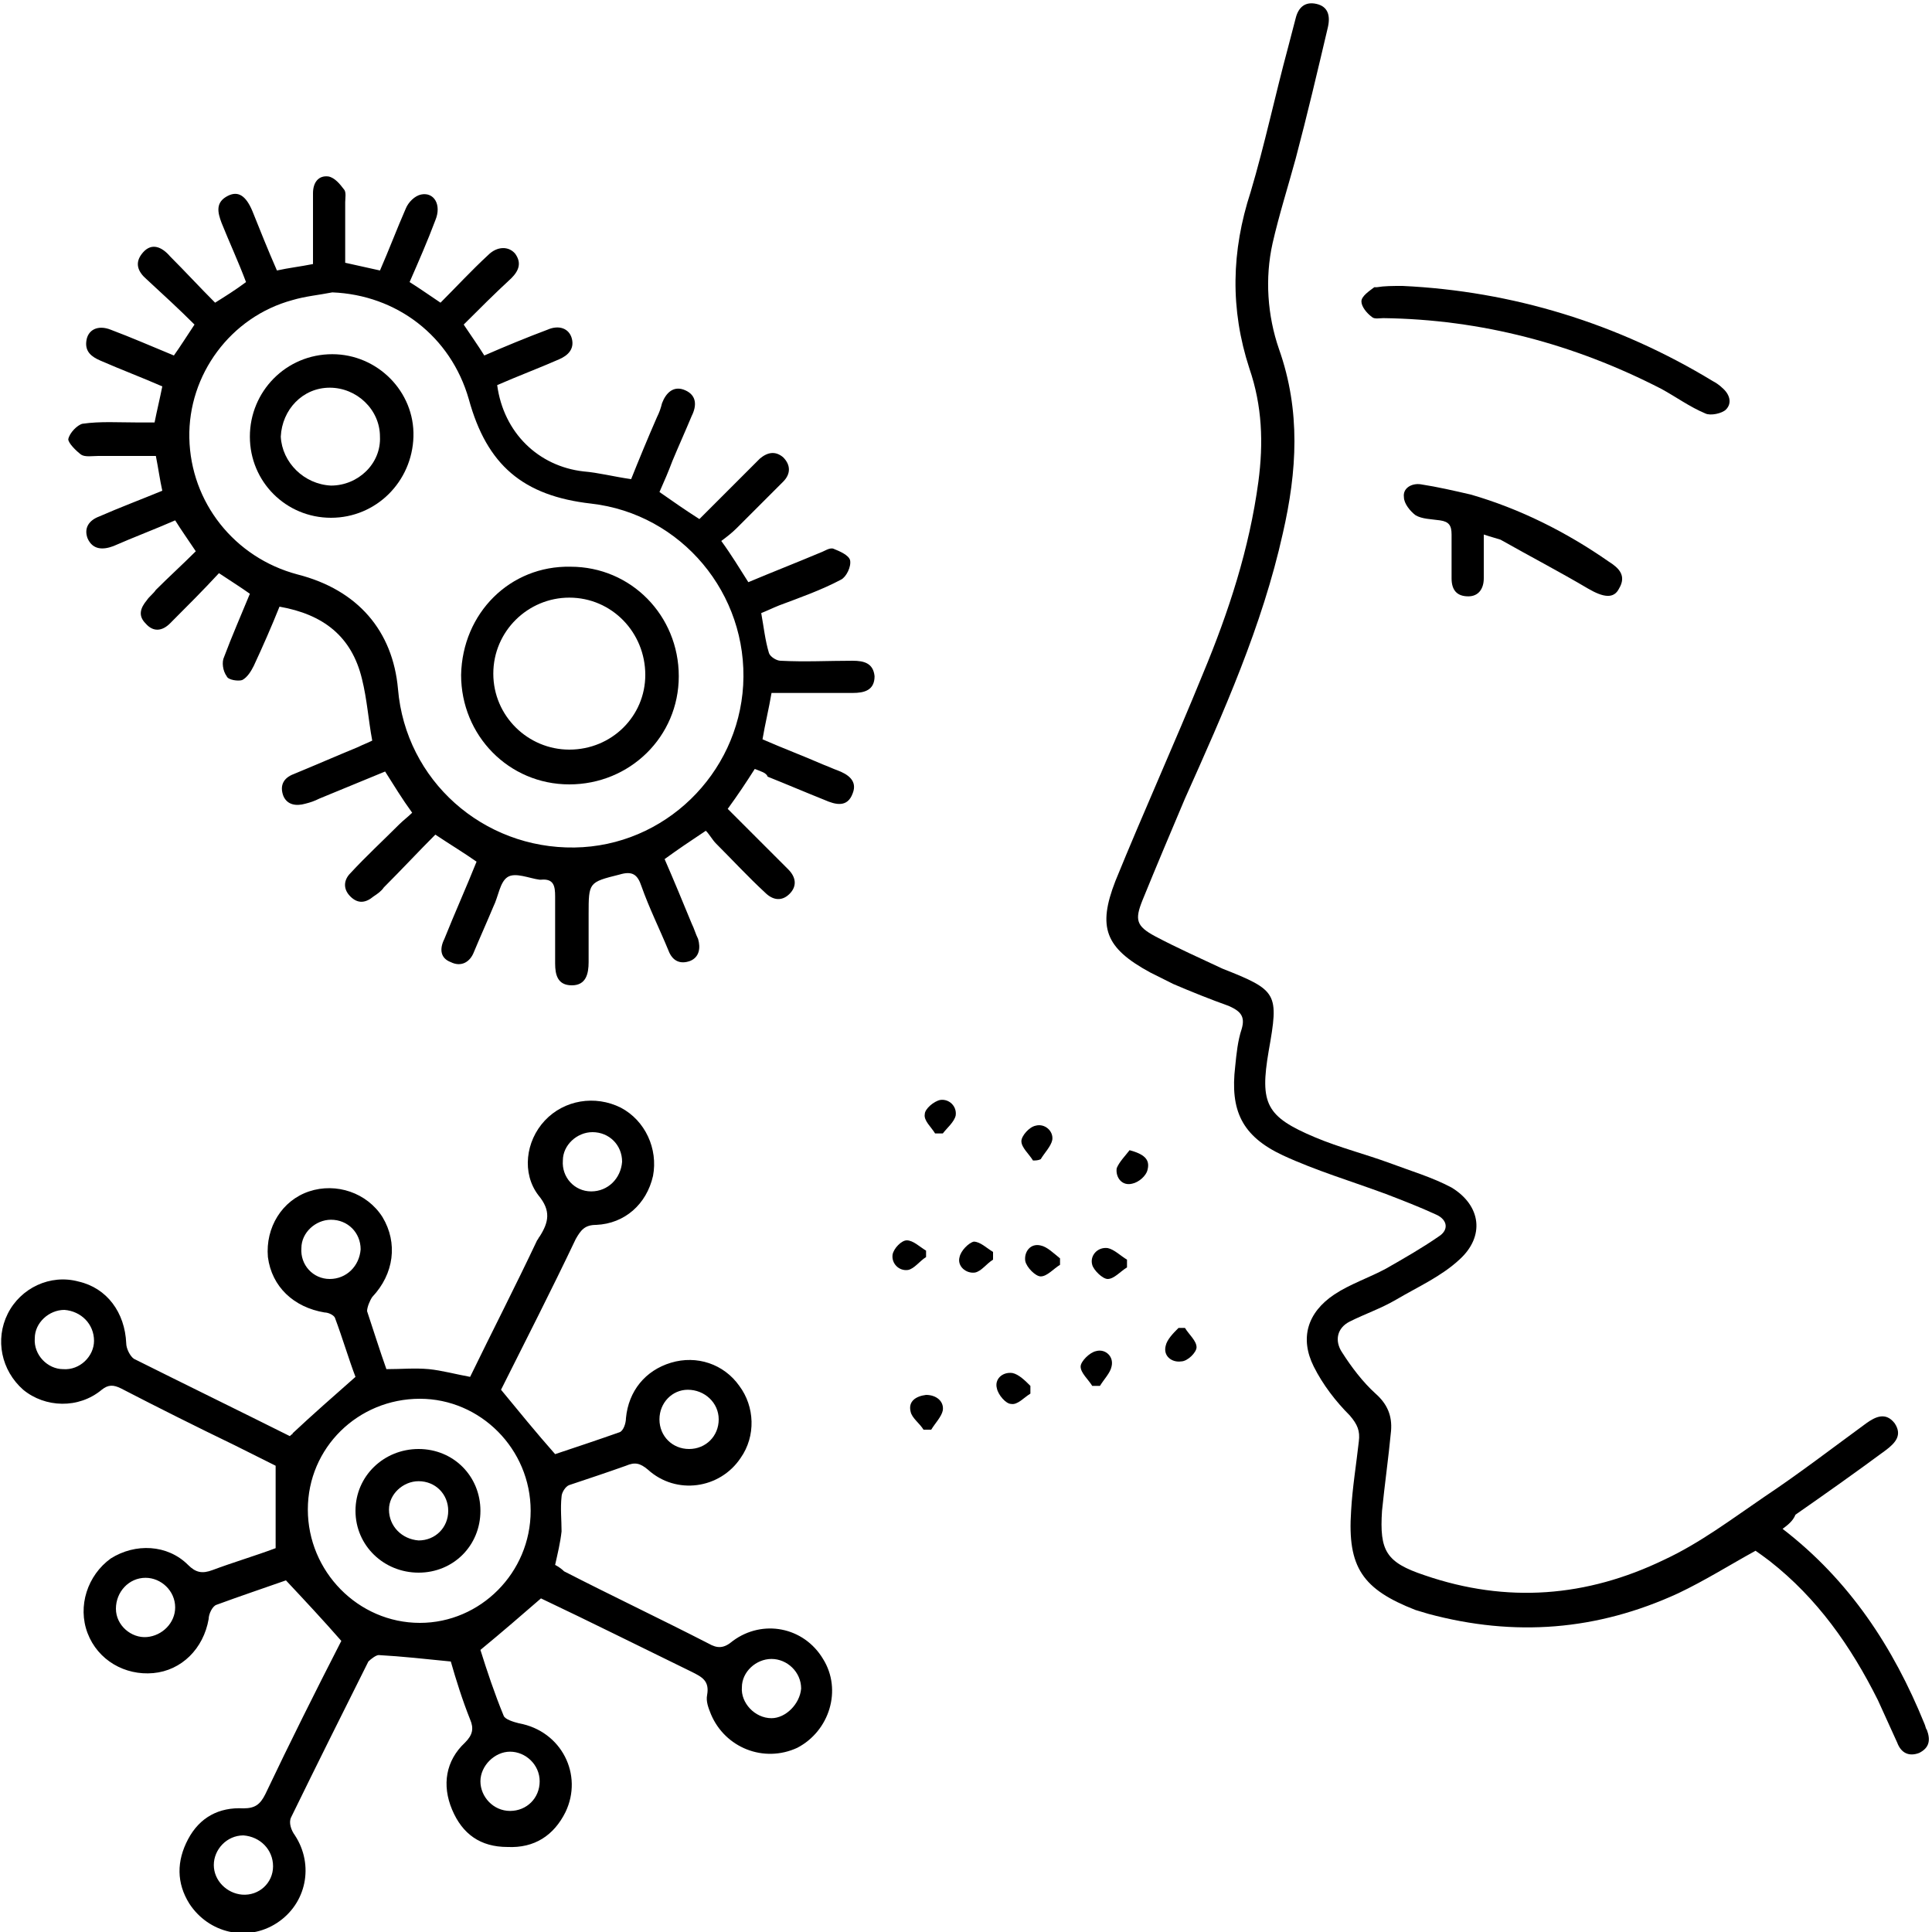 <?xml version="1.0" encoding="utf-8"?>
<!-- Generator: Adobe Illustrator 24.3.0, SVG Export Plug-In . SVG Version: 6.00 Build 0)  -->
<svg version="1.1" id="Layer_1" xmlns="http://www.w3.org/2000/svg" xmlns:xlink="http://www.w3.org/1999/xlink" x="0px" y="0px"
	 viewBox="0 0 150 150" style="enable-background:new 0 0 150 150;" xml:space="preserve">
<style type="text/css">
	.st0{fill:#005BAB;}
</style>
<g>
	<path className="st0" d="M22.7,111.3c1.6-1.5,3.2-2.9,4.9-4.4c-0.5-1.3-1-3-1.6-4.6c-0.1-0.2-0.5-0.4-0.8-0.4c-2.4-0.4-4.1-2-4.4-4.3
		c-0.2-2.3,1.1-4.4,3.2-5.1c2.1-0.7,4.5,0.1,5.7,2c1.2,2,0.9,4.4-0.8,6.2c-0.2,0.3-0.4,0.8-0.4,1.1c0.5,1.5,1,3.1,1.5,4.5
		c1.2,0,2.2-0.1,3.3,0c1,0.1,2.1,0.4,3.2,0.6c1.7-3.5,3.5-7,5.2-10.6c0.1-0.1,0.1-0.2,0.2-0.3c0.7-1.1,0.9-2-0.1-3.2
		c-1.3-1.7-1-4.2,0.5-5.8c1.5-1.6,3.9-2,5.9-1c1.9,1,2.9,3.2,2.5,5.3c-0.5,2.2-2.2,3.7-4.4,3.8c-0.9,0-1.2,0.4-1.6,1.1
		c-1.9,4-3.9,7.9-5.8,11.7c1.4,1.7,2.7,3.3,4.2,5c1.5-0.5,3.3-1.1,5-1.7c0.3-0.1,0.5-0.7,0.5-1.1c0.2-2.1,1.5-3.7,3.5-4.3
		c2-0.6,4.1,0.1,5.3,1.8c1.2,1.6,1.3,3.9,0.1,5.6c-1.6,2.4-5,2.9-7.2,0.9c-0.6-0.5-1-0.6-1.7-0.3c-1.4,0.5-2.9,1-4.4,1.5
		c-0.3,0.1-0.6,0.6-0.6,0.9c-0.1,0.9,0,1.8,0,2.7c-0.1,0.9-0.3,1.7-0.5,2.6c0.2,0.1,0.5,0.3,0.7,0.5c3.7,1.9,7.5,3.7,11.2,5.6
		c0.7,0.4,1.2,0.4,1.9-0.2c2.3-1.7,5.5-1.1,7,1.4c1.5,2.4,0.5,5.6-2,6.9c-2.6,1.2-5.6,0-6.7-2.6c-0.2-0.5-0.4-1-0.3-1.5
		c0.2-1.1-0.4-1.4-1.2-1.8c-3.9-1.9-7.9-3.9-11.7-5.7c-1.5,1.3-3,2.6-4.7,4c0.5,1.6,1.1,3.4,1.8,5.1c0.1,0.3,0.8,0.5,1.2,0.6
		c3.3,0.6,5,4,3.6,6.9c-0.9,1.8-2.4,2.8-4.5,2.7c-2.1,0-3.5-1-4.3-2.9c-0.8-1.9-0.5-3.8,1-5.2c0.6-0.6,0.7-1.1,0.4-1.8
		c-0.6-1.5-1.1-3.1-1.5-4.5c-2-0.2-3.8-0.4-5.6-0.5c-0.2,0-0.6,0.3-0.8,0.5c-2,4-4,8-6,12.1c-0.2,0.4,0,1,0.3,1.4
		c1.5,2.3,0.9,5.3-1.4,6.8c-2.3,1.5-5.3,0.8-6.8-1.5c-1-1.6-1-3.3-0.1-5c0.9-1.7,2.4-2.5,4.3-2.4c0.9,0,1.3-0.3,1.7-1.1
		c1.9-4,3.9-8,5.9-11.9c-1.4-1.6-2.8-3.1-4.3-4.7c-1.7,0.6-3.5,1.2-5.4,1.9c-0.3,0.1-0.6,0.7-0.6,1.1c-0.4,2.3-2.1,4-4.3,4.2
		c-2.2,0.2-4.3-1-5.1-3.1c-0.8-2.1,0-4.5,1.8-5.8c1.9-1.2,4.4-1.1,6,0.5c0.6,0.6,1.1,0.7,1.9,0.4c1.6-0.6,3.3-1.1,4.9-1.7
		c0-2.1,0-4.1,0-6.4c-0.8-0.4-2-1-3.2-1.6c-2.9-1.4-5.9-2.9-8.8-4.4c-0.6-0.3-1-0.3-1.5,0.1c-1.8,1.5-4.4,1.4-6.1,0
		c-1.7-1.5-2.2-3.9-1.2-5.9c1-2,3.3-3.1,5.5-2.5c2.2,0.5,3.6,2.4,3.7,4.8c0,0.4,0.3,1,0.6,1.2c4,2,8.1,4,12.1,6
		C22.7,111.3,22.8,111.3,22.7,111.3z M41.2,117.3c0-4.8-3.9-8.7-8.6-8.7c-4.8,0-8.7,3.8-8.7,8.6c0,4.8,3.9,8.8,8.7,8.8
		C37.3,126,41.2,122.1,41.2,117.3z M62.2,131.1c0-1.3-1.1-2.3-2.3-2.3c-1.2,0-2.3,1-2.3,2.2c-0.1,1.2,1,2.4,2.3,2.4
		C61,133.4,62.1,132.3,62.2,131.1z M21.2,144.9c0-1.3-1-2.3-2.3-2.4c-1.3,0-2.3,1.1-2.3,2.3c0,1.2,1,2.2,2.2,2.3
		C20.1,147.2,21.2,146.2,21.2,144.9z M39.6,140.6c1.3,0,2.3-1,2.3-2.3c0-1.3-1.1-2.3-2.3-2.3c-1.2,0-2.3,1.1-2.3,2.3
		C37.3,139.5,38.3,140.6,39.6,140.6z M48.3,90.2c0-1.3-1-2.3-2.3-2.3c-1.2,0-2.3,1-2.3,2.2c-0.1,1.3,0.9,2.4,2.2,2.4
		C47.2,92.5,48.2,91.5,48.3,90.2z M25.6,99.3c1.3,0,2.3-1,2.4-2.3c0-1.3-1-2.3-2.3-2.3c-1.2,0-2.3,1-2.3,2.2
		C23.3,98.2,24.3,99.3,25.6,99.3z M55.8,110.2c0-1.3-1.1-2.3-2.4-2.3c-1.2,0-2.2,1-2.2,2.3c0,1.3,1,2.3,2.3,2.3
		C54.8,112.5,55.8,111.5,55.8,110.2z M7.3,104.1c0-1.3-1-2.3-2.3-2.4c-1.2,0-2.3,1-2.3,2.2c-0.1,1.3,1,2.4,2.2,2.4
		C6.2,106.4,7.3,105.3,7.3,104.1z M11.3,122.5c-1.3,0-2.3,1.1-2.3,2.4c0,1.3,1.2,2.3,2.4,2.2c1.2-0.1,2.2-1.1,2.2-2.3
		C13.6,123.5,12.5,122.5,11.3,122.5z"/>
	<path className="st0" d="M58.6,59.7c-0.7,1.1-1.3,2-2.1,3.1c1.2,1.2,2.4,2.4,3.6,3.6c0.4,0.4,0.7,0.7,1.1,1.1c0.6,0.6,0.7,1.3,0.1,1.9
		c-0.6,0.6-1.3,0.5-1.9-0.1c-1.3-1.2-2.5-2.5-3.8-3.8c-0.3-0.3-0.5-0.7-0.8-1c-1.2,0.8-2.1,1.4-3.2,2.2c0.7,1.6,1.4,3.3,2.1,5
		c0.2,0.4,0.3,0.8,0.5,1.2c0.2,0.7,0.1,1.4-0.6,1.7c-0.8,0.3-1.4,0-1.7-0.8c-0.7-1.7-1.5-3.3-2.1-5c-0.3-0.9-0.7-1.2-1.7-0.9
		c-2.4,0.6-2.4,0.6-2.4,3.1c0,1.2,0,2.4,0,3.7c0,0.9-0.2,1.8-1.3,1.8c-1.1,0-1.3-0.8-1.3-1.7c0-1.7,0-3.5,0-5.2
		c0-0.8-0.1-1.4-1.1-1.3c0,0-0.1,0-0.1,0c-0.8-0.1-1.9-0.6-2.5-0.2c-0.6,0.4-0.7,1.5-1.1,2.3c-0.5,1.2-1,2.3-1.5,3.5
		c-0.3,0.8-1,1.2-1.8,0.8c-0.8-0.3-0.9-1-0.5-1.8c0.8-2,1.7-4,2.5-6c-1-0.7-2-1.3-3.2-2.1c-1.3,1.3-2.6,2.7-4,4.1
		c-0.2,0.3-0.5,0.5-0.8,0.7c-0.6,0.5-1.2,0.6-1.8,0c-0.6-0.6-0.5-1.3,0-1.8c1.2-1.3,2.5-2.5,3.8-3.8c0.3-0.3,0.7-0.6,1-0.9
		c-0.8-1.1-1.4-2.1-2.1-3.2c-1.7,0.7-3.4,1.4-5.1,2.1c-0.4,0.2-0.7,0.3-1.1,0.4c-0.7,0.2-1.4,0.1-1.7-0.6c-0.3-0.8,0-1.4,0.8-1.7
		c1.7-0.7,3.3-1.4,5-2.1c0.4-0.2,0.7-0.3,1.1-0.5c-0.3-1.6-0.4-3.2-0.8-4.8c-0.8-3.3-3-5-6.4-5.6c-0.6,1.5-1.3,3.1-2,4.6
		c-0.2,0.4-0.5,0.9-0.9,1.1c-0.3,0.1-1.1,0-1.2-0.3c-0.3-0.4-0.4-1.1-0.2-1.5c0.6-1.6,1.3-3.2,2-4.9c-0.7-0.5-1.5-1-2.4-1.6
		c-1.2,1.3-2.5,2.6-3.8,3.9c-0.6,0.6-1.3,0.7-1.9,0c-0.6-0.6-0.4-1.2,0.1-1.8c0.2-0.3,0.5-0.5,0.7-0.8c1-1,2.1-2,3.1-3
		c-0.6-0.9-1.1-1.6-1.6-2.4c-1.6,0.7-3.2,1.3-4.8,2c-0.8,0.3-1.6,0.3-2-0.6c-0.3-0.8,0.1-1.4,0.9-1.7c1.6-0.7,3.2-1.3,4.9-2
		c-0.2-0.9-0.3-1.7-0.5-2.7c-1.5,0-3,0-4.5,0c-0.4,0-1,0.1-1.3-0.1c-0.4-0.3-1-0.9-1-1.2c0.1-0.5,0.7-1.1,1.1-1.2
		c1.4-0.2,2.8-0.1,4.3-0.1c0.4,0,0.8,0,1.3,0c0.2-1,0.4-1.8,0.6-2.8c-1.6-0.7-3.2-1.3-4.8-2c-0.7-0.3-1.2-0.7-1.1-1.5
		c0.1-0.9,0.9-1.3,1.9-0.9c1.6,0.6,3.2,1.3,4.9,2c0.5-0.7,1-1.5,1.6-2.4c-1.2-1.2-2.4-2.3-3.7-3.5c-0.7-0.6-1-1.3-0.3-2.1
		c0.7-0.8,1.5-0.4,2.1,0.3c1.2,1.2,2.3,2.4,3.5,3.6c0.8-0.5,1.6-1,2.4-1.6c-0.6-1.6-1.3-3.1-1.9-4.6c-0.3-0.8-0.5-1.6,0.5-2.1
		c0.8-0.4,1.4,0,1.9,1.2c0.6,1.5,1.2,3,1.9,4.6c0.9-0.2,1.8-0.3,2.8-0.5c0-1.9,0-3.7,0-5.5c0-0.8,0.4-1.4,1.2-1.3
		c0.5,0.1,0.9,0.6,1.2,1c0.2,0.2,0.1,0.7,0.1,1c0,1.5,0,3.1,0,4.7c0.9,0.2,1.8,0.4,2.7,0.6c0.7-1.6,1.3-3.2,2-4.8
		c0.2-0.5,0.7-1,1.2-1.1c1-0.2,1.6,0.8,1.1,2c-0.6,1.6-1.3,3.2-2,4.8c0.8,0.5,1.5,1,2.4,1.6c1.2-1.2,2.4-2.5,3.7-3.7
		c0.7-0.7,1.6-0.7,2.1-0.1c0.5,0.7,0.3,1.3-0.3,1.9c-1.3,1.2-2.5,2.4-3.7,3.6c0.6,0.9,1.1,1.6,1.6,2.4c1.6-0.7,3.3-1.4,4.9-2
		c0.9-0.4,1.7-0.1,1.9,0.7c0.2,0.8-0.3,1.3-1,1.6c-1.6,0.7-3.2,1.3-4.8,2c0.5,3.7,3.2,6.3,6.7,6.7c1.2,0.1,2.3,0.4,3.7,0.6
		c0.6-1.5,1.3-3.2,2-4.8c0.2-0.4,0.3-0.7,0.4-1.1c0.3-0.8,0.9-1.4,1.8-1c0.9,0.4,0.9,1.2,0.5,2c-0.5,1.2-1,2.3-1.5,3.5
		c-0.3,0.8-0.6,1.5-1,2.4c1,0.7,2,1.4,3.1,2.1c1.3-1.3,2.6-2.6,3.9-3.9c0.3-0.3,0.6-0.6,0.8-0.8c0.6-0.5,1.2-0.6,1.8-0.1
		c0.6,0.6,0.6,1.3,0,1.9c-1.2,1.2-2.4,2.4-3.6,3.6c-0.4,0.4-0.8,0.7-1.2,1c0.8,1.1,1.4,2.1,2.1,3.2c1.9-0.8,3.7-1.5,5.6-2.3
		c0.3-0.1,0.7-0.4,1-0.3c0.5,0.2,1.2,0.5,1.3,0.9c0.1,0.5-0.3,1.3-0.7,1.5c-1.5,0.8-3.2,1.4-4.8,2c-0.5,0.2-0.9,0.4-1.4,0.6
		c0.2,1.1,0.3,2.1,0.6,3.1c0.1,0.3,0.6,0.6,0.9,0.6c1.9,0.1,3.7,0,5.6,0c0.9,0,1.6,0.2,1.7,1.2c0,1.1-0.8,1.3-1.7,1.3
		c-2.1,0-4.2,0-6.3,0c-0.2,1.2-0.5,2.4-0.7,3.6c1.6,0.7,3.2,1.3,4.8,2c0.3,0.1,0.7,0.3,1,0.4c0.8,0.3,1.6,0.8,1.2,1.8
		c-0.4,1.1-1.3,0.9-2.2,0.5c-1.5-0.6-2.9-1.2-4.4-1.8C59.5,60,59.1,59.9,58.6,59.7z M25.8,22.7c-1,0.2-2.1,0.3-3.1,0.6
		c-4.8,1.3-8.1,5.8-8,10.7c0.1,5,3.5,9.3,8.4,10.6c4.7,1.2,7.4,4.4,7.8,8.9c0.6,7.1,6.6,12.4,13.7,12.3c7-0.1,12.7-5.7,13.1-12.6
		c0.4-7.1-4.8-13.3-11.8-14.1c-5.3-0.6-8.1-3-9.5-8.1C35,26.1,30.8,22.9,25.8,22.7z"/>
	<path className="st0" d="M138.4,118.7c5.2,4,8.6,9.2,11,15.1c0.1,0.2,0.1,0.4,0.2,0.5c0.3,0.8,0.2,1.4-0.6,1.8c-0.8,0.3-1.4,0-1.7-0.8
		c-0.5-1.1-1-2.2-1.5-3.3c-2.1-4.2-4.7-7.9-8.4-10.8c-0.4-0.3-0.8-0.6-1.1-0.8c-2,1.1-3.9,2.3-6,3.3c-6.3,2.9-12.7,3.4-19.4,1.6
		c-0.3-0.1-0.7-0.2-1-0.3c-4.1-1.6-5.3-3.3-5-7.7c0.1-1.8,0.4-3.6,0.6-5.4c0.1-0.8-0.1-1.3-0.7-2c-1.1-1.1-2.1-2.4-2.8-3.8
		c-1.1-2.2-0.5-4.2,1.6-5.6c1.2-0.8,2.7-1.3,4-2c1.4-0.8,2.8-1.6,4.1-2.5c0.8-0.5,0.7-1.3-0.2-1.7c-1.3-0.6-2.6-1.1-3.9-1.6
		c-2.7-1-5.4-1.8-8-3c-3.2-1.5-4.1-3.5-3.7-6.9c0.1-1,0.2-2,0.5-2.9c0.3-1-0.1-1.4-1-1.8c-1.4-0.5-2.9-1.1-4.3-1.7
		c-0.6-0.3-1.2-0.6-1.8-0.9c-3.5-1.9-4.1-3.5-2.7-7.1c2.2-5.4,4.6-10.7,6.8-16.1c2-4.8,3.6-9.7,4.3-14.9c0.4-3,0.3-5.9-0.7-8.8
		c-1.5-4.6-1.4-9.1,0.1-13.7c1.1-3.7,1.9-7.5,2.9-11.2c0.2-0.8,0.4-1.5,0.6-2.3c0.2-0.8,0.7-1.3,1.6-1.1c0.9,0.2,1.1,0.9,0.9,1.8
		c-0.8,3.4-1.6,6.8-2.5,10.2c-0.6,2.2-1.3,4.4-1.8,6.6c-0.6,2.7-0.4,5.6,0.5,8.2c1.7,4.8,1.4,9.5,0.3,14.3
		c-1.6,7.2-4.6,13.9-7.6,20.6c-1.1,2.6-2.2,5.2-3.3,7.9c-0.6,1.5-0.5,2,1,2.8c1.7,0.9,3.5,1.7,5.2,2.5c4.3,1.7,4.4,1.9,3.6,6.4
		c-0.7,4.1-0.2,5.1,3.6,6.7c1.9,0.8,3.9,1.3,5.8,2c1.6,0.6,3.3,1.1,4.8,1.9c2.3,1.4,2.6,3.8,0.6,5.6c-1.4,1.3-3.2,2.1-4.9,3.1
		c-1.2,0.7-2.4,1.1-3.6,1.7c-1,0.5-1.2,1.5-0.6,2.4c0.7,1.1,1.6,2.3,2.6,3.2c0.9,0.8,1.3,1.7,1.2,2.9c-0.2,2.1-0.5,4.2-0.7,6.2
		c-0.2,3.1,0.3,4,3.3,5c6.4,2.2,12.6,1.7,18.6-1.2c2.8-1.3,5.3-3.2,7.8-4.9c2.7-1.8,5.3-3.8,7.9-5.7c0.7-0.5,1.5-0.9,2.2,0
		c0.6,0.9,0.1,1.5-0.7,2.1c-2.3,1.7-4.7,3.4-7,5C139.2,118.1,138.8,118.4,138.4,118.7z"/>
	<path className="st0" d="M108.9,22.2c8.5,0.4,16.7,2.9,24.1,7.4c0.2,0.1,0.5,0.3,0.7,0.5c0.6,0.5,0.8,1.2,0.3,1.7
		c-0.3,0.3-1.2,0.5-1.6,0.3c-1.2-0.5-2.3-1.3-3.4-1.9c-6.8-3.5-14-5.4-21.6-5.5c-0.3,0-0.7,0.1-0.9-0.1c-0.4-0.3-0.8-0.8-0.8-1.2
		c0-0.4,0.6-0.8,1-1.1c0,0,0.2,0,0.2,0C107.5,22.2,108.1,22.2,108.9,22.2z"/>
	<path className="st0" d="M115.2,41.5c0,1.3,0,2.3,0,3.4c0,0.8-0.4,1.4-1.2,1.4c-0.9,0-1.3-0.5-1.3-1.4c0-1.1,0-2.3,0-3.4
		c0-0.7-0.2-1-0.9-1.1c-0.7-0.1-1.4-0.1-1.9-0.4c-0.4-0.3-0.9-0.9-0.9-1.4c-0.1-0.7,0.6-1.1,1.3-1c1.3,0.2,2.6,0.5,3.9,0.8
		c3.8,1.1,7.4,2.9,10.7,5.2c0.8,0.5,1.4,1.1,0.8,2.1c-0.4,0.8-1.2,0.7-2.4,0c-2.2-1.3-4.5-2.5-6.8-3.8
		C116.2,41.8,115.8,41.7,115.2,41.5z"/>
	<path className="st0" d="M87.5,98.4c-0.5,0.3-1,0.9-1.5,0.9c-0.4,0-1.1-0.7-1.2-1.1c-0.2-0.7,0.4-1.4,1.2-1.3c0.5,0.1,1,0.6,1.5,0.9
		C87.5,98,87.5,98.2,87.5,98.4z"/>
	<path className="st0" d="M84.8,107.6c-0.3-0.5-0.9-1-0.9-1.5c0-0.4,0.7-1.1,1.2-1.2c0.7-0.2,1.4,0.4,1.2,1.2c-0.1,0.5-0.6,1-0.9,1.5
		C85.2,107.6,85,107.6,84.8,107.6z"/>
	<path className="st0" d="M92,103.1c0.3,0.5,0.9,1,0.9,1.5c0,0.4-0.7,1.1-1.2,1.1c-0.7,0.1-1.4-0.4-1.2-1.2c0.1-0.5,0.6-1,1-1.4
		C91.6,103.1,91.8,103.1,92,103.1z"/>
	<path className="st0" d="M72.6,88c-0.3-0.5-0.9-1-0.8-1.5c0-0.4,0.7-1,1.2-1.1c0.7-0.1,1.3,0.5,1.2,1.2c-0.1,0.5-0.7,1-1,1.4
		C73,88,72.8,88,72.6,88z"/>
	<path className="st0" d="M82.3,98.2c-0.5,0.3-1,0.9-1.5,0.9c-0.4,0-1.1-0.7-1.2-1.2c-0.1-0.7,0.4-1.4,1.2-1.2c0.5,0.1,1,0.6,1.5,1
		C82.3,97.8,82.3,98,82.3,98.2z"/>
	<path className="st0" d="M80.2,90.1c-0.3-0.5-0.9-1-0.9-1.5c0-0.4,0.6-1.1,1.1-1.2c0.7-0.2,1.4,0.4,1.3,1.1c-0.1,0.5-0.6,1-0.9,1.5
		C80.6,90.1,80.4,90.1,80.2,90.1z"/>
	<path className="st0" d="M71.7,111c-0.3-0.5-0.9-0.9-1-1.4c-0.2-0.8,0.4-1.2,1.2-1.3c0.8,0,1.4,0.5,1.3,1.2c-0.1,0.5-0.6,1-0.9,1.5
		C72.1,111,71.9,111,71.7,111z"/>
	<path className="st0" d="M80,108.2c-0.5,0.3-1,0.9-1.5,0.8c-0.4,0-1-0.7-1.1-1.2c-0.2-0.7,0.4-1.3,1.2-1.2c0.5,0.1,1,0.6,1.4,1
		C80,107.9,80,108,80,108.2z"/>
	<path className="st0" d="M71.9,97.6c-0.5,0.3-0.9,0.9-1.4,1c-0.7,0.1-1.3-0.5-1.2-1.2c0.1-0.5,0.7-1.1,1.1-1.1c0.5,0,1,0.5,1.5,0.8
		C71.9,97.2,71.9,97.4,71.9,97.6z"/>
	<path className="st0" d="M87.7,89.3c1.1,0.3,1.6,0.7,1.4,1.5c-0.1,0.5-0.7,1-1.2,1.1c-0.8,0.2-1.3-0.5-1.2-1.2
		C86.9,90.2,87.4,89.7,87.7,89.3z"/>
	<path className="st0" d="M77.1,97.8c-0.5,0.3-0.9,0.9-1.4,1c-0.7,0.1-1.4-0.5-1.2-1.2c0.1-0.5,0.7-1.1,1.1-1.2c0.5,0,1,0.5,1.5,0.8
		C77.1,97.5,77.1,97.7,77.1,97.8z"/>
	<path className="st0" d="M37.3,117.3c0,2.7-2.1,4.8-4.8,4.8c-2.7,0-4.9-2.1-4.9-4.8c0-2.7,2.2-4.8,4.9-4.8
		C35.2,112.5,37.3,114.6,37.3,117.3z M34.8,117.3c0-1.3-1-2.3-2.3-2.3c-1.2,0-2.3,1-2.3,2.2c0,1.3,1,2.3,2.3,2.4
		C33.8,119.6,34.8,118.6,34.8,117.3z"/>
	<path className="st0" d="M44.3,44c4.7,0,8.4,3.8,8.4,8.5c0,4.7-3.8,8.4-8.5,8.4c-4.7,0-8.4-3.8-8.4-8.5C35.9,47.6,39.6,43.9,44.3,44z
		 M44.2,58.2c3.3,0,5.9-2.6,5.9-5.8c0-3.3-2.6-6-5.9-6c-3.2,0-5.9,2.6-5.9,5.9C38.3,55.6,41,58.2,44.2,58.2z"/>
	<path className="st0" d="M25.7,40.2c-3.5,0-6.3-2.8-6.3-6.3c0-3.5,2.8-6.4,6.4-6.4c3.5,0,6.4,2.9,6.3,6.4C32,37.4,29.2,40.2,25.7,40.2z
		 M25.7,37.7c2.1,0,3.9-1.7,3.8-3.8c0-2.1-1.8-3.8-3.9-3.8c-2.1,0-3.7,1.7-3.8,3.8C21.9,35.9,23.6,37.6,25.7,37.7z"/>
</g>
</svg>

